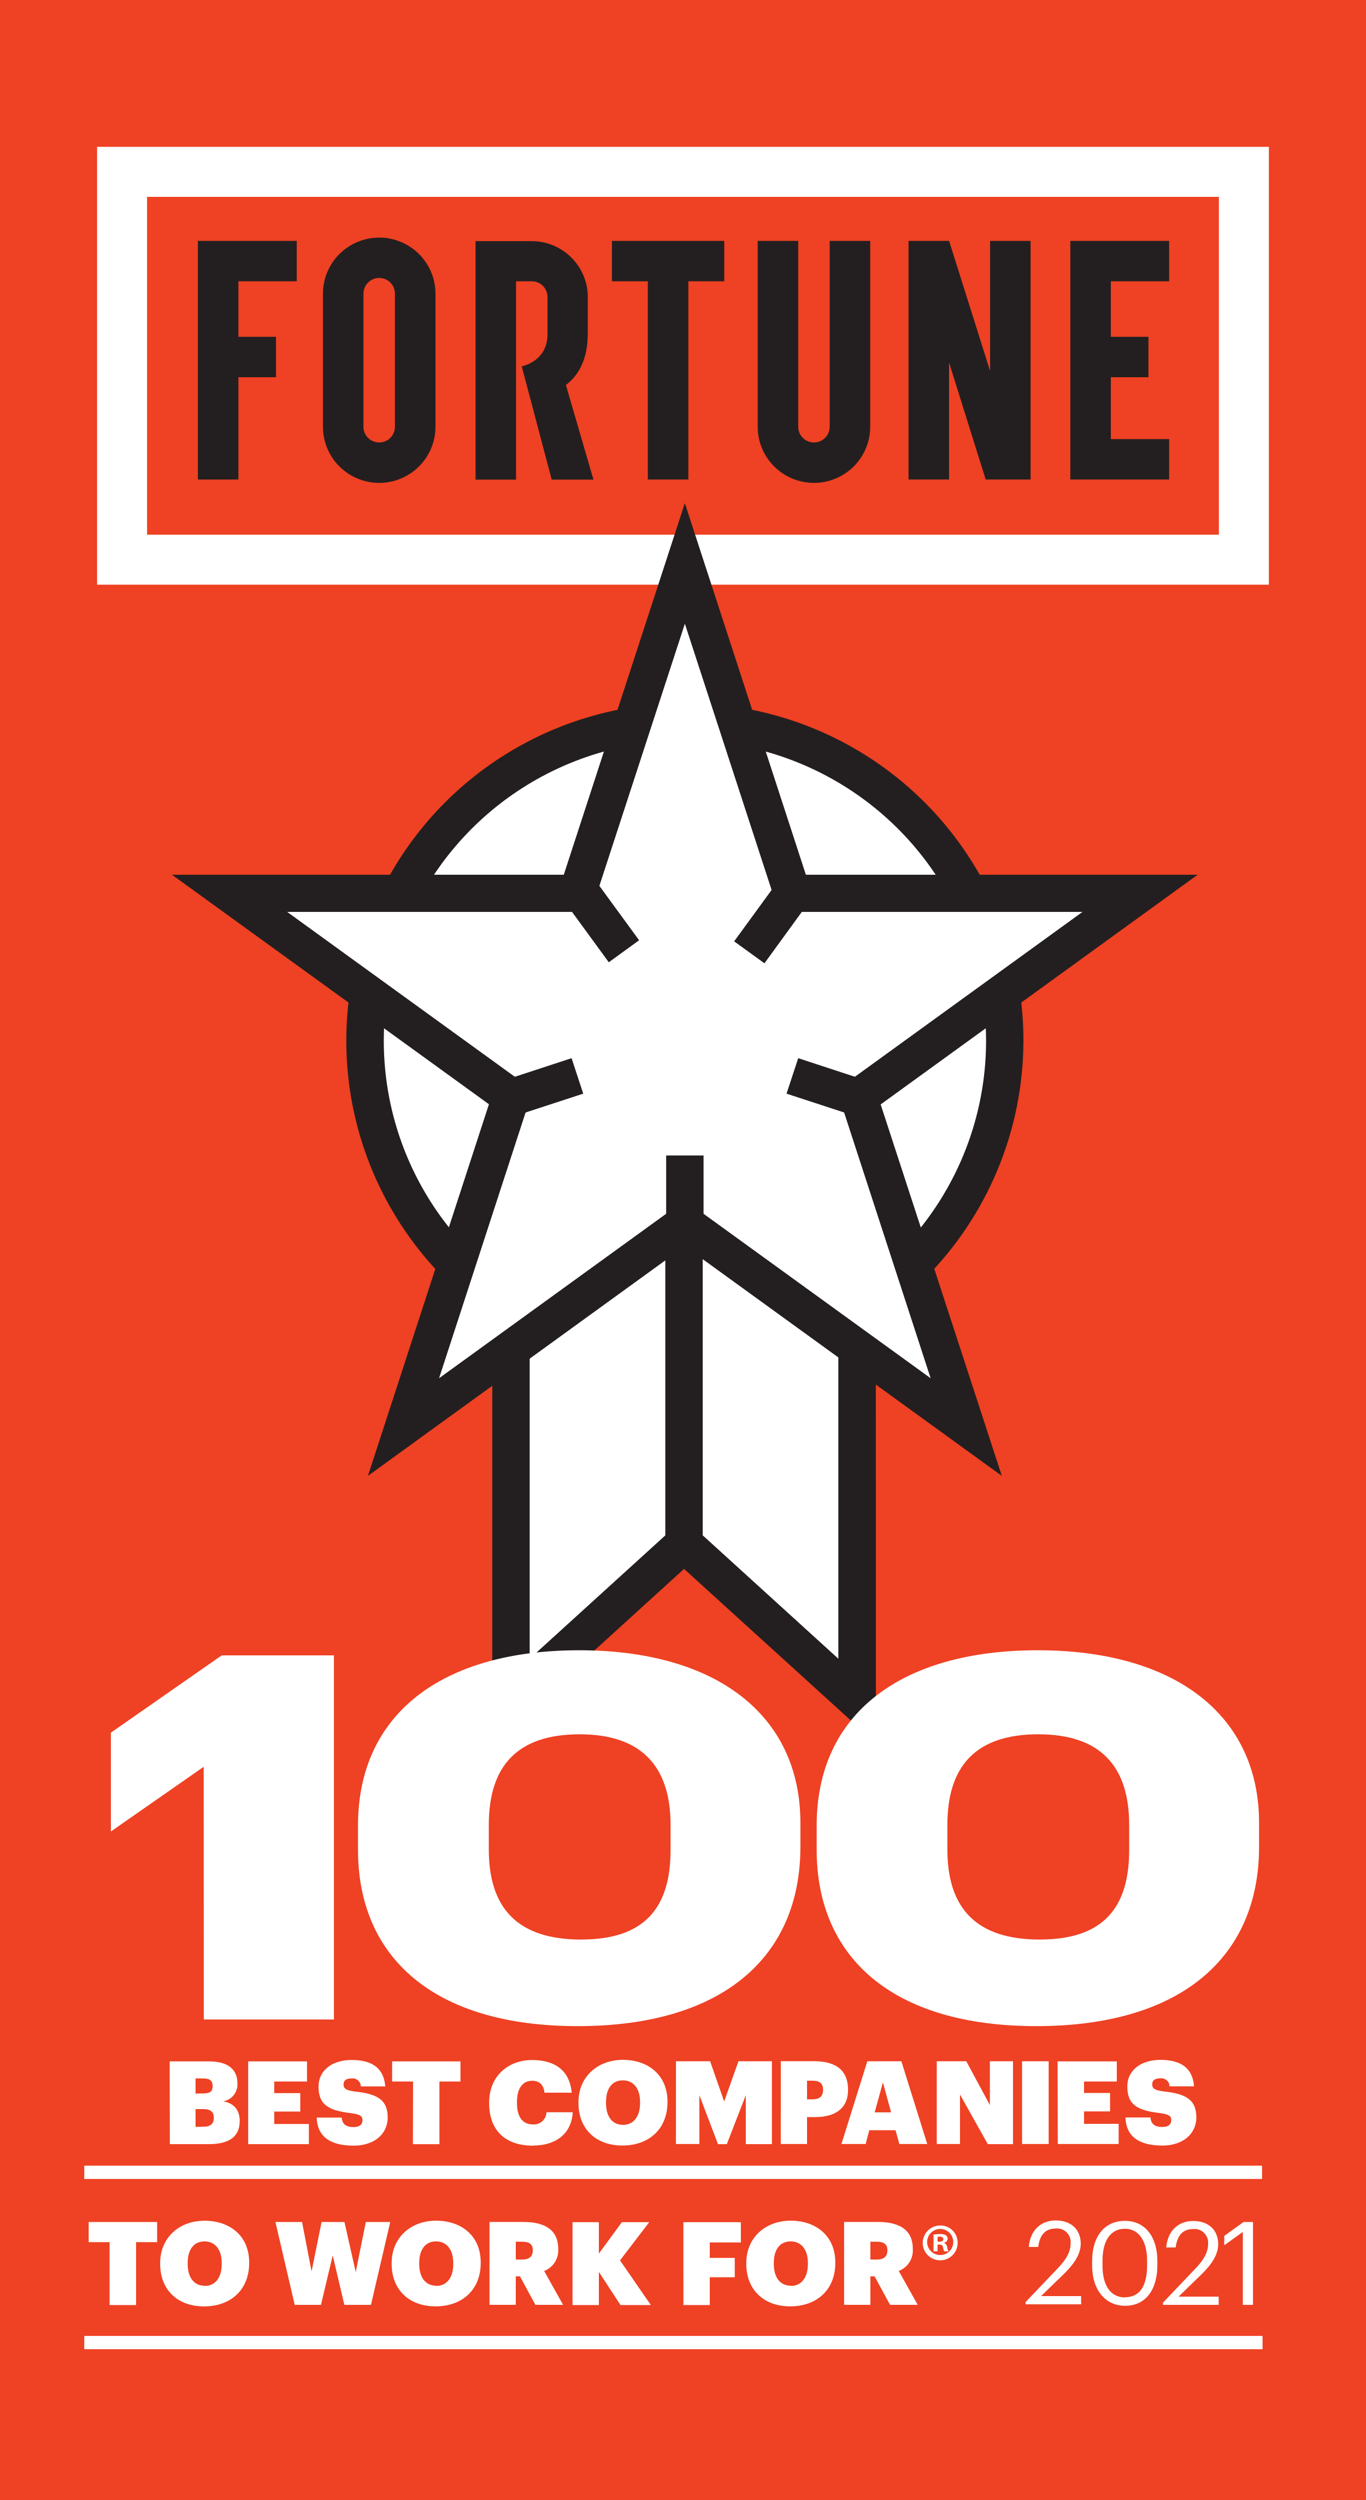 <svg fill="none" height="150" viewBox="0 0 82 150" width="82" xmlns="http://www.w3.org/2000/svg" xmlns:xlink="http://www.w3.org/1999/xlink"><rect x="0" y="0" width="82" height="150" fill="#333333" stroke="none"/><clipPath id="a"><path d="m0 0h82v150h-82z"/></clipPath><g clip-path="url(#a)"><path d="m0 0h82v150h-82z" fill="#fff"/><path d="m85 0h-88v150h88z" fill="#ef4123"/><path clip-rule="evenodd" d="m5.828 8.811h70.341v26.269h-70.341zm3 3v20.269h64.341v-20.269z" fill="#fff" fill-rule="evenodd"/><path d="m59.435 14.453v7.806l-2.462-7.806h-2.434v14.318h2.434v-7.016l2.198 7.016h2.695v-14.318z" fill="#231f20"/><path d="m14.311 14.453h-2.23-.201v14.318h2.432v-6.138h2.256v-2.426h-2.256v-3.33h3.501v-2.424z" fill="#231f20"/><path d="m43.477 14.453h-6.743v2.424h2.155v11.894h2.432v-11.894h2.155z" fill="#231f20"/><path d="m64.25 14.453v14.318h5.933v-2.426h-3.499v-3.712h2.256v-2.426h-2.256v-3.33h3.499v-2.424z" fill="#231f20"/><path d="m35.624 28.776h-2.505l-1.8-6.798s1.547-.278 1.547-1.922v-2.24c0-.249-.099-.487-.275-.664-.176-.176-.416-.275-.665-.276h-.949v11.9h-2.43v-14.309h3.368c.867 0 1.7.333 2.328.93.627.597 1 1.411 1.04 2.274v2.349c0 1.412-.463 2.433-1.311 3.08z" fill="#231f20"/><path d="m49.806 14.453v11.153c0 .25-.1.489-.277.666s-.417.276-.668.276-.491-.099-.668-.276-.277-.416-.277-.666v-11.153h-2.432v11.153c0 .893.356 1.749.989 2.38.633.631 1.492.986 2.388.986.895 0 1.754-.355 2.388-.986.633-.631.989-1.487.989-2.38v-11.153z" fill="#231f20"/><path d="m19.387 17.616v7.99c0 .893.356 1.749.989 2.38.633.631 1.492.986 2.388.986.896 0 1.754-.355 2.388-.986.633-.631.989-1.487.989-2.38v-7.99c-.001-.892-.357-1.747-.991-2.377-.633-.63-1.491-.984-2.386-.984-.895 0-1.754.355-2.388.986-.633.631-.989 1.487-.989 2.38zm2.432 7.994v-7.994c.001-.249.1-.488.278-.665.177-.176.417-.275.667-.275.124-0.0.246.024.361.071.114.047.218.116.306.203s.157.191.204.304c.047.114.072.236.072.359v7.992c0 .124-.025.246-.072.36-.048.114-.117.218-.205.306-.088.087-.192.157-.306.204-.115.047-.237.072-.362.072s-.247-.024-.362-.072c-.115-.047-.219-.117-.306-.204-.088-.087-.157-.191-.205-.306-.048-.114-.072-.237-.072-.36" fill="#231f20"/><path d="m60.313 62.445c-0-3.785-1.127-7.485-3.237-10.632-2.11-3.147-5.109-5.6-8.617-7.048s-7.368-1.827-11.093-1.089c-3.724.739-7.145 2.561-9.83 5.238-2.685 2.676-4.513 6.086-5.254 9.799s-.361 7.56 1.092 11.057c1.453 3.497 3.913 6.486 7.071 8.589 3.157 2.103 6.869 3.226 10.666 3.226 2.522 0 5.019-.495 7.348-1.456s4.447-2.372 6.23-4.149c1.783-1.778 3.197-3.888 4.162-6.21.965-2.322 1.461-4.811 1.461-7.325" fill="#fff"/><path d="m41.116 44.426c-3.575 0-7.07 1.057-10.043 3.037-2.973 1.98-5.29 4.794-6.658 8.087s-1.726 6.916-1.029 10.411 2.419 6.706 4.947 9.226c2.528 2.52 5.749 4.236 9.256 4.931s7.141.339 10.444-1.025c3.303-1.364 6.126-3.673 8.113-6.637 1.986-2.963 3.047-6.447 3.047-10.011-.006-4.777-1.912-9.357-5.301-12.735-3.389-3.378-7.984-5.278-12.776-5.284zm0 38.277c-4.02 0-7.95-1.188-11.293-3.413s-5.948-5.39-7.487-9.092c-1.539-3.702-1.941-7.776-1.157-11.706s2.72-7.54 5.562-10.374c2.842-2.833 6.464-4.763 10.407-5.545 3.943-.782 8.03-.38 11.743 1.153s6.888 4.131 9.121 7.463c2.233 3.332 3.425 7.249 3.424 11.256-.009 5.37-2.152 10.518-5.962 14.315-3.809 3.797-8.973 5.934-14.361 5.943" fill="#231f20"/><path d="m51.45 102.057-10.387-9.442-10.387 9.442v-36.231h20.774z" fill="#fff"/><path d="m31.796 66.944v32.575l9.267-8.421 9.262 8.421v-32.575zm20.783 37.647-11.516-10.46-11.512 10.466v-39.892h23.022z" fill="#231f20"/><path d="m41.114 33.801 6.451 19.792h20.877l-16.89 12.233 6.451 19.792-16.89-12.234-16.89 12.234 6.451-19.792-16.89-12.233h20.877z" fill="#fff"/><path d="m17.238 54.712 14.754 10.679-5.635 17.3 14.754-10.679 14.754 10.679-5.635-17.3 14.752-10.679h-18.235l-5.635-17.289-5.641 17.289zm42.901 33.837-19.028-13.778-19.024 13.778 7.263-22.297-19.026-13.769h23.519l7.268-22.297 7.266 22.297h23.517l-19.028 13.78z" fill="#231f20"/><path d="m42.183 74.607h-2.245v18.004h2.245z" fill="#231f20"/><path d="m45.889 57.796-1.819-1.318 2.584-3.541 1.815 1.313z" fill="#231f20"/><path d="m35.772 52.865-1.819 1.321 2.593 3.548 1.819-1.321z" fill="#231f20"/><path d="m42.234 69.326h-2.245v4.06h2.245z" fill="#231f20"/><path d="m51.097 66.886-3.882-1.269.701-2.129 3.882 1.273z" fill="#231f20"/><path d="m31.126 66.886-.701-2.125 3.887-1.273.699 2.129z" fill="#231f20"/><g fill="#fff"><path d="m74.607 138.287h.609v-4.972h-.566l-1.159.835v.561l1.116-.798zm-4.793 0h3.342v-.494h-2.406l1.373-1.335c.615-.598 1.005-1.196 1.005-1.808 0-.855-.585-1.397-1.5-1.397-.915 0-1.543.617-1.62 1.591h.566c.099-.778.473-1.106 1.054-1.106.12-.012.242.003.355.044.114.04.217.106.302.191s.151.188.192.301.056.234.044.354c0 .508-.266.961-.72 1.44l-1.982 2.08zm-2.267.055c1.228 0 1.928-.972 1.928-2.42v-.277c0-1.418-.718-2.399-1.948-2.399-1.23 0-1.967.944-1.967 2.412v.279c0 1.446.788 2.405 1.982 2.405zm-.004-.5c-.831 0-1.361-.653-1.361-1.922v-.277c0-1.224.501-1.923 1.345-1.923.844 0 1.333.752 1.333 1.908v.277c0 1.258-.446 1.923-1.318 1.923zm-5.986.413h3.342v-.494h-2.404l1.376-1.335c.613-.598 1.005-1.196 1.005-1.809 0-.854-.587-1.396-1.5-1.396-.913 0-1.54.617-1.618 1.591h.566c.096-.778.473-1.106 1.052-1.106.12-.012.241.003.355.044.114.04.217.106.302.191.085.085.151.188.192.301s.056.234.044.354c0 .508-.266.961-.718 1.44l-1.982 2.08zm-9.309-2.689v-1.068h.377c.428 0 .643.141.643.502v.028c0 .36-.214.542-.643.542zm-1.577 2.719h1.577v-1.709h.253l.928 1.709h1.661l-1.138-2.032c.261-.1.482-.28.634-.513.152-.234.225-.509.21-.787v-.028c0-1.068-.711-1.612-2.087-1.612h-2.038zm-3.235.091c1.639 0 2.706-1.038 2.706-2.588v-.056c0-1.572-1.144-2.496-2.678-2.496-1.5 0-2.665 1.001-2.665 2.539v.056c0 1.507 1.005 2.545 2.638 2.545zm.041-1.238c-.628 0-1.026-.466-1.026-1.316v-.043c0-.854.399-1.3 1.013-1.3s1.033.459 1.033 1.3v.056c0 .829-.399 1.315-1.02 1.315zm-6.453 1.159h1.583v-1.668h1.5v-1.161h-1.5v-.925h1.866v-1.218h-3.45zm-6.657 0h1.583v-1.988l1.298 1.988h1.821l-1.849-2.678 1.753-2.294h-1.641l-1.382 1.884v-1.884h-1.583zm-3.405-2.731v-1.068h.377c.429 0 .643.141.643.502v.028c0 .36-.214.542-.643.542zm-1.577 2.719h1.577v-1.709h.251l.928 1.709h1.661l-1.136-2.032c.261-.1.482-.28.634-.513.152-.234.225-.509.21-.787v-.028c0-1.068-.711-1.612-2.087-1.612h-2.038zm-3.237.091c1.639 0 2.708-1.038 2.708-2.588v-.056c0-1.572-1.144-2.496-2.68-2.496-1.5 0-2.665 1.001-2.665 2.539v.056c0 1.507 1.005 2.545 2.638 2.545zm.043-1.238c-.628 0-1.026-.466-1.026-1.316v-.043c0-.854.399-1.3 1.011-1.3.613 0 1.033.459 1.033 1.3v.056c0 .829-.396 1.315-1.018 1.315zm-8.5 1.149h1.577l.705-2.969.698 2.969h1.598l1.157-4.972h-1.466l-.606 3.005-.677-3.005h-1.373l-.6 2.968-.572-2.968h-1.598zm-5.442.092c1.641 0 2.708-1.038 2.708-2.589v-.056c0-1.571-1.144-2.496-2.68-2.496-1.5 0-2.663 1.001-2.663 2.539v.056c0 1.508 1.003 2.546 2.635 2.546zm.043-1.239c-.628 0-1.026-.466-1.026-1.316v-.045c0-.854.399-1.3 1.011-1.3s1.033.459 1.033 1.3v.056c0 .829-.396 1.315-1.018 1.315zm-5.714 1.157h1.59v-3.773h1.264v-1.209h-4.109v1.209h1.256z"/><path d="m69.751 128.731c1.339 0 2.065-.767 2.065-1.692 0-1.106-.698-1.424-1.954-1.557-.551-.07-.696-.181-.696-.427 0-.245.167-.361.495-.361.068-.007.137 0 .202.02.065.021.126.055.177.1.051.046.092.101.121.163.028.062.043.13.044.198h1.474c-.084-1.085-.776-1.587-2.01-1.587-1.234 0-1.997.669-1.997 1.587 0 1.021.488 1.439 1.928 1.6.538.077.711.16.711.427s-.18.412-.551.412c-.516 0-.671-.258-.699-.57h-1.5c.036 1.119.788 1.683 2.198 1.683zm-6.254-.096h3.655v-1.209h-2.078v-.745h1.562v-1.107h-1.562v-.687h1.967v-1.209h-3.554zm-2.143 0h1.598v-4.964h-1.598zm-5.121 0h1.395v-2.969l1.669 2.977h1.513v-4.972h-1.388v2.629l-1.416-2.629h-1.772zm-3.231-3.699.489 1.8h-.984zm-2.49 3.699h1.455l.214-.827h1.577l.229.827h1.675l-1.553-4.964h-2.044zm-2.066-2.678v-1.12h.334c.411 0 .628.154.628.537v.027c0 .37-.214.556-.643.556zm-1.577 2.678h1.577v-1.613h.48c1.286 0 1.982-.583 1.982-1.619v-.027c0-1.068-.613-1.709-2.05-1.709h-1.988zm-6.293 0h1.408v-2.926l1.116 2.934h.531l1.138-2.934v2.934h1.568v-4.972h-2.008l-.857 2.414-.844-2.414h-2.05zm-3.214.092c1.639 0 2.706-1.038 2.706-2.589v-.055c0-1.572-1.144-2.497-2.678-2.497-1.5 0-2.665 1.002-2.665 2.539v.056c0 1.508 1.005 2.546 2.638 2.546zm.041-1.239c-.628 0-1.024-.466-1.024-1.316v-.055c0-.854.396-1.301 1.011-1.301s1.033.459 1.033 1.301v.055c0 .829-.399 1.316-1.02 1.316zm-5.378 1.239c1.318 0 2.282-.69 2.357-1.997h-1.577c-.003.103-.027.204-.071.297-.044.094-.106.177-.183.245-.077.069-.168.121-.266.153s-.202.044-.305.035c-.613 0-.947-.459-.947-1.281v-.056c0-.841.347-1.281.919-1.281.441 0 .686.256.733.715h1.633c-.118-1.347-1.024-1.96-2.372-1.96-1.472 0-2.582 1.001-2.582 2.539v.056c0 1.522.857 2.545 2.652 2.545zm-7.238-.081h1.592v-3.759h1.262v-1.209h-4.101v1.209h1.256zm-3.58.091c1.341 0 2.066-.766 2.066-1.691 0-1.106-.696-1.425-1.952-1.557-.553-.071-.699-.182-.699-.427 0-.246.167-.361.495-.361.068-.008.137-.001.202.02.065.021.125.055.177.1.051.045.092.101.121.163s.044.129.044.197h1.466c-.084-1.085-.773-1.587-2.01-1.587-1.236 0-1.995.669-1.995 1.587 0 1.021.488 1.44 1.928 1.6.536.077.711.16.711.427s-.182.412-.553.412c-.514 0-.668-.258-.696-.57h-1.5c.034 1.119.788 1.683 2.196 1.683zm-6.308-.094h3.642v-1.208h-2.078v-.746h1.562v-1.106h-1.562v-.696h1.967v-1.209h-3.531zm-3.16-3.032v-.91h.473c.392 0 .551.145.551.444v.028c0 .307-.152.427-.544.427zm0 1.997v-1.068h.467c.446 0 .628.181.628.508v.028c0 .333-.189.521-.594.521zm-1.543 1.035h2.344c1.286 0 1.849-.499 1.849-1.384v-.023c0-.694-.411-1.068-.996-1.162.251-.04.477-.171.636-.369.159-.197.237-.446.222-.699v-.028c0-.736-.473-1.3-1.701-1.3h-2.363z"/><path d="m75.51 130.186h-70.202v.296h70.202z"/><path clip-rule="evenodd" d="m5.059 129.936h70.702v.796h-70.702z" fill-rule="evenodd"/><path d="m75.54 140.4h-70.232v.297h70.232z"/><path clip-rule="evenodd" d="m5.059 140.15h70.732v.797h-70.732z" fill-rule="evenodd"/><path d="m62.419 116.369c-3.771 0-5.549-1.833-5.549-5.408v-1.467c0-3.575 1.748-5.44 5.457-5.44s5.457 1.895 5.457 5.44v1.495c0 3.483-1.564 5.378-5.356 5.378zm-.206 5.194c8.707 0 13.368-4.156 13.368-10.758v-1.435c0-6.478-5.059-10.358-13.284-10.358-8.225 0-13.273 3.818-13.273 10.51v1.467c0 6.388 4.476 10.574 13.181 10.574zm-27.324-5.194c-3.769 0-5.547-1.833-5.547-5.408v-1.467c0-3.575 1.746-5.44 5.457-5.44 3.677 0 5.455 1.895 5.455 5.44v1.495c0 3.483-1.562 5.378-5.356 5.378zm-.206 5.194c8.707 0 13.365-4.156 13.365-10.758v-1.435c0-6.478-5.056-10.358-13.284-10.358-8.227 0-13.273 3.818-13.273 10.51v1.467c0 6.388 4.476 10.574 13.181 10.574zm-22.45-.397h7.812v-21.847h-6.736l-6.653 4.637v5.929l5.571-3.881z"/><path d="m57.486 134.542c.005.208-.051.413-.163.588-.112.176-.274.314-.465.397-.191.083-.403.108-.608.07-.205-.037-.394-.135-.544-.28s-.251-.332-.294-.535c-.042-.204-.022-.416.057-.608.079-.192.214-.357.387-.472.173-.116.378-.177.586-.176.136-.003.271.021.397.071s.241.125.338.219c.097.095.174.208.227.332.053.125.081.259.081.394zm-1.832 0c.005.154.056.302.146.428.089.125.214.221.358.276s.301.067.452.034.288-.11.395-.22c.107-.111.18-.25.208-.401s.012-.307-.048-.449c-.06-.142-.16-.263-.289-.348s-.279-.131-.433-.131c-.106 0-.21.021-.307.062-.097.042-.185.102-.259.177-.073.076-.131.166-.169.264s-.056.203-.053.308zm.628.532h-.242v-1.006c.13-.021.261-.031.392-.03.123-.01.247.016.356.075.031.026.056.059.073.096s.026.077.026.117c-.005.058-.028.112-.067.154-.039.043-.09.071-.147.081v.013c.051.02.096.054.129.098.033.043.053.096.058.15.011.088.036.174.075.254h-.251c-.039-.078-.065-.162-.079-.248-.019-.111-.082-.16-.214-.16h-.111zm0-.577h.111c.131 0 .236-.042.236-.147s-.069-.156-.214-.156c-.044-.001-.088.003-.131.013z"/></g></g></svg>